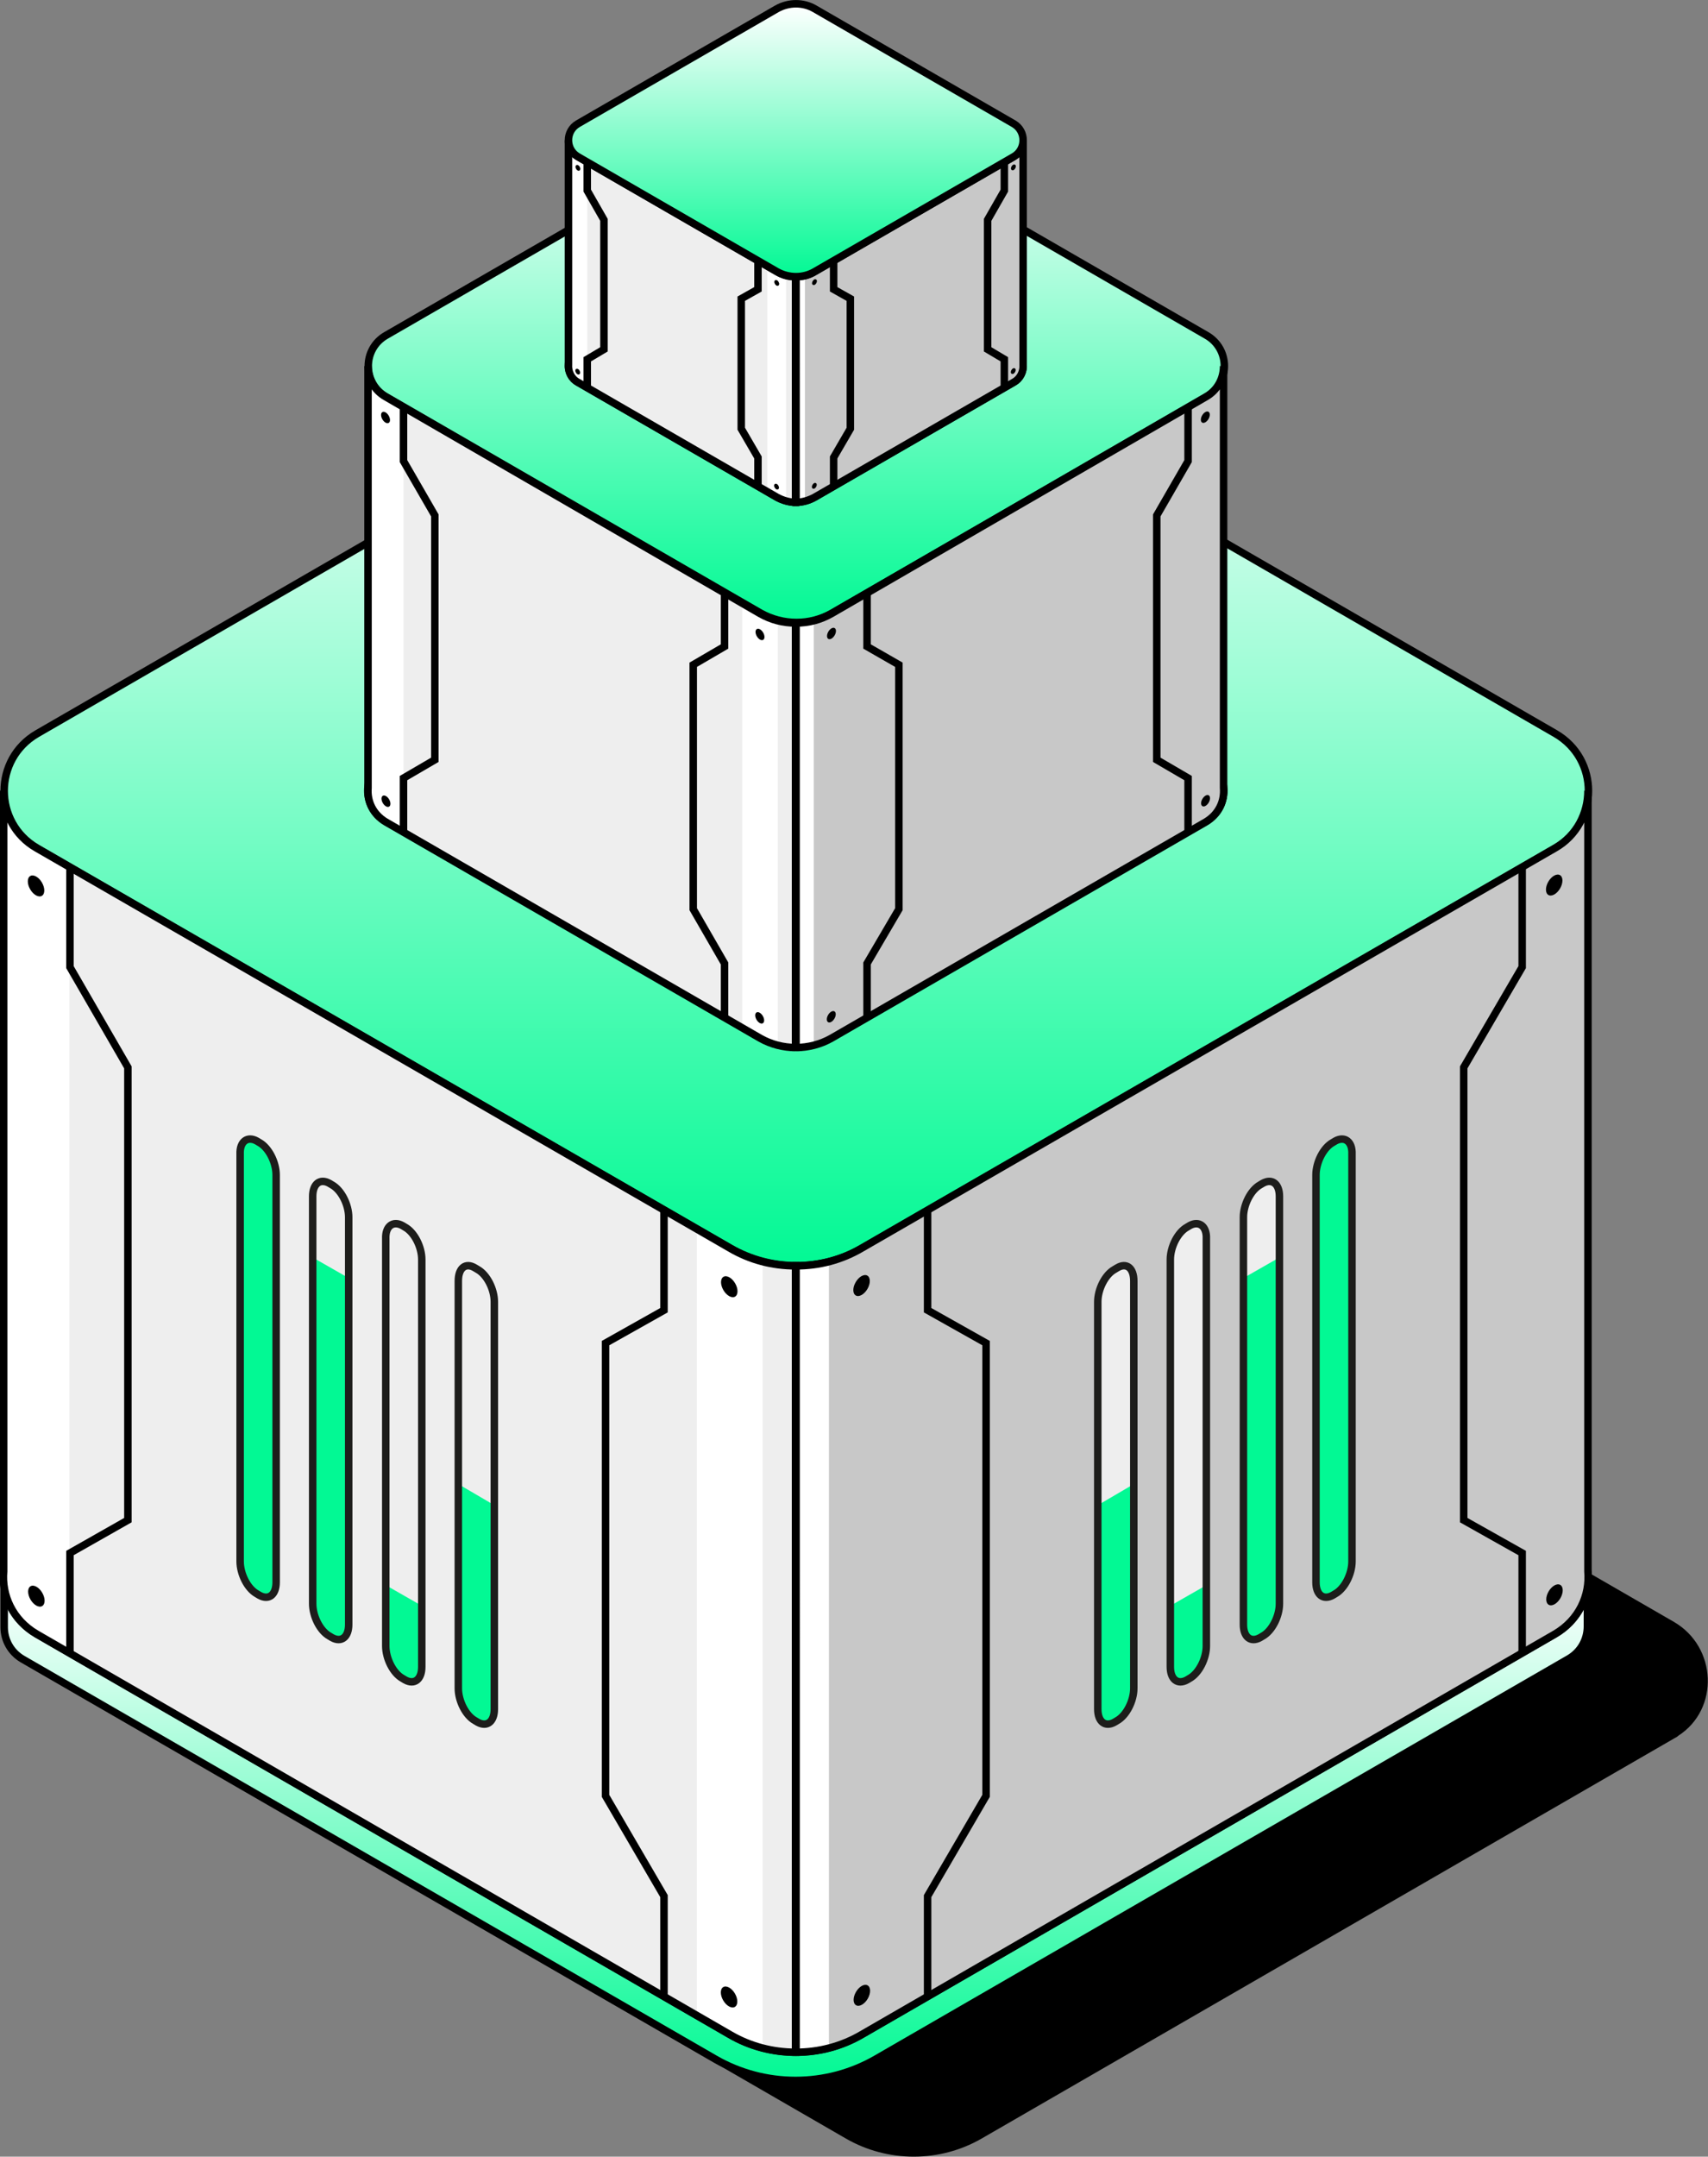 <?xml version="1.0" encoding="utf-8"?>
<!-- Generator: Adobe Illustrator 25.4.1, SVG Export Plug-In . SVG Version: 6.00 Build 0)  -->
<svg version="1.1" id="Capa_1" xmlns="http://www.w3.org/2000/svg" xmlns:xlink="http://www.w3.org/1999/xlink" x="0px" y="0px"
	 viewBox="0 0 327.2 413" style="enable-background:new 0 0 327.2 413;" xml:space="preserve">
<rect x="0" y="0" width="327.2" height="413" fill="#808080" stroke="none"/>
<style type="text/css">
	.st0{stroke:#000000;stroke-width:1.433;stroke-miterlimit:10;}
	.st1{fill:url(#SVGID_1_);stroke:#000000;stroke-width:1.433;stroke-miterlimit:10;}
	.st2{fill:#EEEEEE;stroke:#000000;stroke-width:1.433;stroke-miterlimit:10;}
	
		.st3{fill:url(#SVGID_00000180355111678648359120000003156604163931238541_);stroke:#000000;stroke-width:1.433;stroke-miterlimit:10;}
	.st4{fill:#EEEEEE;}
	.st5{clip-path:url(#SVGID_00000056395888689176699770000011357607252791130543_);fill:#FFFFFF;}
	.st6{fill:none;}
	.st7{fill:none;stroke:#000000;stroke-width:1.433;stroke-miterlimit:10;}
	.st8{fill:#C8C8C8;}
	.st9{clip-path:url(#SVGID_00000131367098484678007440000010684367649270102438_);fill:#FFFFFF;}
	.st10{clip-path:url(#SVGID_00000139274278912948548620000010140266477143935632_);fill:#02F994;}
	.st11{clip-path:url(#SVGID_00000130625242279547946850000017100470790385936306_);fill:#02F994;}
	.st12{clip-path:url(#SVGID_00000095302010902250910830000011464622504196765059_);fill:#02F994;}
	.st13{clip-path:url(#SVGID_00000057145358393701998670000003723785814780456338_);fill:#02F994;}
	.st14{fill:none;stroke:#1D1D1B;stroke-width:1.433;stroke-miterlimit:10;}
	.st15{clip-path:url(#SVGID_00000160173697479039397920000005927453082375355021_);fill:#02F994;}
	.st16{clip-path:url(#SVGID_00000043452021485299948760000002827776304202402749_);fill:#02F994;}
	.st17{clip-path:url(#SVGID_00000141413090698108412120000017818588053199284157_);fill:#02F994;}
	.st18{clip-path:url(#SVGID_00000079458924845814851590000016706896145851733388_);fill:#02F994;}
	
		.st19{fill:url(#SVGID_00000132785418843961104450000017121450857925777059_);stroke:#000000;stroke-width:1.433;stroke-miterlimit:10;}
	.st20{clip-path:url(#SVGID_00000015324481100460783810000007075014301785125518_);fill:#FFFFFF;}
	.st21{clip-path:url(#SVGID_00000067194148471524004020000013743928051949388929_);fill:#FFFFFF;}
	.st22{clip-path:url(#SVGID_00000069374059712885676080000009845622855993222835_);fill:#FFFFFF;}
	.st23{clip-path:url(#SVGID_00000058574667740354796360000002165591406066727325_);fill:#FFFFFF;}
	
		.st24{fill:url(#SVGID_00000000199035065273374630000004471486927182589349_);stroke:#000000;stroke-width:1.433;stroke-miterlimit:10;}
	.st25{fill:#02F994;}
	.st26{fill:#FFAFA5;stroke:#000000;stroke-width:1.433;stroke-miterlimit:10;}
	.st27{fill:#FFFFFF;}
	.st28{opacity:0.5;fill:#02F994;}
	
		.st29{fill:url(#SVGID_00000093158123849592361200000001228177515163025300_);stroke:#000000;stroke-width:1.433;stroke-miterlimit:10;}
	.st30{clip-path:url(#SVGID_00000181787529510363905100000009439159866845533106_);fill:#FFFFFF;}
	.st31{fill:#C8C8C8;stroke:#000000;stroke-width:1.433;stroke-miterlimit:10;}
	.st32{clip-path:url(#SVGID_00000170252220553034836300000018395317597085927089_);fill:#FFFFFF;}
	
		.st33{fill:url(#SVGID_00000098178570938227088640000007211034953678636197_);stroke:#000000;stroke-width:1.433;stroke-miterlimit:10;}
	.st34{fill:#1D1D1B;}
	.st35{clip-path:url(#SVGID_00000163051016498848717730000005373084801348818344_);}
	.st36{fill:#FFAFA5;}
	.st37{clip-path:url(#SVGID_00000089542251565659749050000015781707319072755115_);}
	.st38{fill:#02F994;stroke:#000000;stroke-width:1.433;stroke-miterlimit:10;}
	.st39{clip-path:url(#SVGID_00000051367336245076874170000016366666123345943682_);}
</style>
<g>
	<g>
		<g>
			<path class="st0" d="M320.3,311.2l-133.9-77.3c-7.1-4.1-15.9-4.5-23.2-0.6c-0.3,0.1-0.5,0.3-0.7,0.4L29.6,310.3
				c-8.4,4.9-8.4,17,0,21.9l132.8,76.7c7.8,4.5,17.5,4.5,25.3,0l132.8-76.7c0.2-0.1,0.4-0.2,0.6-0.4
				C328.6,327,328.1,315.7,320.3,311.2z"/>
		</g>
		<g>
			<g>
				<linearGradient id="SVGID_1_" gradientUnits="userSpaceOnUse" x1="152.456" y1="398.476" x2="152.456" y2="302.93">
					<stop  offset="0" style="stop-color:#02F994"/>
					<stop  offset="1" style="stop-color:#FFFFFF"/>
				</linearGradient>
				<path class="st1" d="M0.8,302.9v8.7c0,2.5,1.3,4.8,3.5,6.1L137,394.3c4.7,2.7,10,4.1,15.4,4.1s10.7-1.4,15.4-4.1l132.8-76.7
					c0,0,0,0,0,0c2.2-1.3,3.5-3.6,3.5-6.2v-8.6L0.8,302.9z"/>
				<path class="st2" d="M165.1,214.3L297.9,291c8.4,4.9,8.4,17,0,21.9l-132.8,76.7c-7.8,4.5-17.5,4.5-25.3,0L7,312.9
					c-8.4-4.9-8.4-17,0-21.9l132.8-76.7C147.6,209.8,157.3,209.8,165.1,214.3z"/>
				
					<linearGradient id="SVGID_00000131333657602434412480000002543397061503531960_" gradientUnits="userSpaceOnUse" x1="152.543" y1="242.406" x2="152.543" y2="60.435">
					<stop  offset="0" style="stop-color:#02F994"/>
					<stop  offset="1" style="stop-color:#FFFFFF"/>
				</linearGradient>
				
					<path style="fill:url(#SVGID_00000131333657602434412480000002543397061503531960_);stroke:#000000;stroke-width:1.433;stroke-miterlimit:10;" d="
					M165.2,63.8L298,140.5c8.4,4.9,8.4,17,0,21.9L165.2,239c-7.8,4.5-17.5,4.5-25.3,0L7.1,162.4c-8.4-4.9-8.4-17,0-21.9l132.8-76.7
					C147.7,59.3,157.4,59.3,165.2,63.8z"/>
				<g>
					<g>
						<g>
							<path class="st4" d="M7,162.4c-4.2-2.4-6.3-6.7-6.3-11l0,0v149.5l0,0c-0.4,4.6,1.7,9.3,6.3,12l132.8,76.7
								c3.9,2.3,8.3,3.4,12.6,3.4V242.4c-4.4,0-8.7-1.1-12.6-3.4L7,162.4z"/>
							<g>
								<defs>
									<path id="SVGID_00000146486869768052642470000001094267465380548259_" d="M7,162.4c-4.2-2.4-6.3-6.7-6.3-11l0,0v149.5l0,0
										c-0.4,4.6,1.7,9.3,6.3,12l132.8,76.7c3.9,2.3,8.3,3.4,12.6,3.4V242.4c-4.4,0-8.7-1.1-12.6-3.4L7,162.4z"/>
								</defs>
								<clipPath id="SVGID_00000141432004123714516170000000609627233438172302_">
									<use xlink:href="#SVGID_00000146486869768052642470000001094267465380548259_"  style="overflow:visible;"/>
								</clipPath>
								
									<rect x="0.7" y="151.4" style="clip-path:url(#SVGID_00000141432004123714516170000000609627233438172302_);fill:#FFFFFF;" width="12.6" height="165.2"/>
								
									<rect x="133.5" y="231.6" style="clip-path:url(#SVGID_00000141432004123714516170000000609627233438172302_);fill:#FFFFFF;" width="12.6" height="161.3"/>
							</g>
							<g>
								<ellipse transform="matrix(0.863 -0.505 0.505 0.863 -174.042 123.09)" cx="139.8" cy="382.3" rx="1.3" ry="2.2"/>
							</g>
							<g>
								<ellipse transform="matrix(0.863 -0.505 0.505 0.863 -105.324 104.445)" cx="139.8" cy="246.3" rx="1.3" ry="2.2"/>
							</g>
							<g>
								<ellipse transform="matrix(0.863 -0.505 0.505 0.863 -84.782 26.823)" cx="7" cy="169.6" rx="1.3" ry="2.2"/>
								<polygon class="st6" points="13.4,180.6 0.7,173.3 0.7,158.7 13.4,166 								"/>
							</g>
							<polyline class="st7" points="13.4,166 13.4,185.2 24.5,204.4 24.5,291.1 13.4,297.4 13.4,316.6 							"/>
							<path class="st7" d="M7,162.4c-4.2-2.4-6.3-6.7-6.3-11l0,0v149.5l0,0c-0.4,4.6,1.7,9.3,6.3,12l132.8,76.7
								c3.9,2.3,8.3,3.4,12.6,3.4V242.4c-4.4,0-8.7-1.1-12.6-3.4L7,162.4z"/>
							<polyline class="st7" points="127.2,231.7 127.2,250.9 116,257.2 116,343.9 127.2,363.1 127.2,382.3 							"/>
						</g>
						<ellipse transform="matrix(0.863 -0.505 0.505 0.863 -153.489 45.511)" cx="7.1" cy="305.6" rx="1.3" ry="2.2"/>
					</g>
					<g>
						<g>
							<path class="st8" d="M297.9,162.4c4.2-2.4,6.3-6.7,6.3-11l0,0v149.5l0,0c0.4,4.6-1.7,9.3-6.3,12l-132.8,76.7
								c-3.9,2.3-8.3,3.4-12.6,3.4V242.4c4.4,0,8.7-1.1,12.6-3.4L297.9,162.4z"/>
							<g>
								<defs>
									<path id="SVGID_00000038384459627874671490000008378109755543523234_" d="M297.9,162.4c4.2-2.4,6.3-6.7,6.3-11l0,0v149.5
										l0,0c0.4,4.6-1.7,9.3-6.3,12l-132.8,76.7c-3.9,2.3-8.3,3.4-12.6,3.4V242.4c4.4,0,8.7-1.1,12.6-3.4L297.9,162.4z"/>
								</defs>
								<clipPath id="SVGID_00000115480947370726328310000013930746785232837283_">
									<use xlink:href="#SVGID_00000038384459627874671490000008378109755543523234_"  style="overflow:visible;"/>
								</clipPath>
								
									<rect x="152.5" y="231.6" style="clip-path:url(#SVGID_00000115480947370726328310000013930746785232837283_);fill:#FFFFFF;" width="6.3" height="161.3"/>
							</g>
							<g>
								<polygon class="st6" points="291.6,180.6 304.2,173.3 304.2,158.7 291.6,166 								"/>
							</g>
							<polyline class="st7" points="291.6,166 291.6,185.2 280.4,204.4 280.4,291.1 291.6,297.4 291.6,316.6 							"/>
							<path class="st7" d="M297.9,162.4c4.2-2.4,6.3-6.7,6.3-11l0,0v149.5l0,0c0.4,4.6-1.7,9.3-6.3,12l-132.8,76.7
								c-3.9,2.3-8.3,3.4-12.6,3.4V242.4c4.4,0,8.7-1.1,12.6-3.4L297.9,162.4z"/>
							<polyline class="st7" points="177.7,231.7 177.7,250.9 188.9,257.2 188.9,343.9 177.7,363.1 177.7,382.3 							"/>
						</g>
					</g>
				</g>
				<g>
					<ellipse transform="matrix(0.505 -0.863 0.863 0.505 -130.883 264.277)" cx="165.1" cy="246.3" rx="2.2" ry="1.3"/>
				</g>
				<ellipse transform="matrix(0.505 -0.863 0.863 0.505 0.932 340.926)" cx="297.9" cy="169.6" rx="2.2" ry="1.3"/>
				<g>
					<g>
						<ellipse transform="matrix(0.505 -0.863 0.863 0.505 -248.195 331.516)" cx="165.1" cy="382.3" rx="2.2" ry="1.3"/>
					</g>
					<ellipse transform="matrix(0.505 -0.863 0.863 0.505 -116.38 408.165)" cx="297.9" cy="305.6" rx="2.2" ry="1.3"/>
				</g>
				<g>
					<path class="st4" d="M214,329.5l-0.5,0.3c-1.8,1-3.2-0.1-3.2-2.5v-78c0-2.4,1.4-5.2,3.2-6.2l0.5-0.3c1.8-1,3.2,0.1,3.2,2.5v78
						C217.2,325.6,215.8,328.4,214,329.5z"/>
					<g>
						<defs>
							<path id="SVGID_00000016060487663958241960000011191850818706726027_" d="M214,329.5l-0.5,0.3c-1.8,1-3.2-0.1-3.2-2.5v-78
								c0-2.4,1.4-5.2,3.2-6.2l0.5-0.3c1.8-1,3.2,0.1,3.2,2.5v78C217.2,325.6,215.8,328.4,214,329.5z"/>
						</defs>
						<clipPath id="SVGID_00000131338355097737536180000005712137918832774313_">
							<use xlink:href="#SVGID_00000016060487663958241960000011191850818706726027_"  style="overflow:visible;"/>
						</clipPath>
						<polygon style="clip-path:url(#SVGID_00000131338355097737536180000005712137918832774313_);fill:#02F994;" points="
							217.2,327.6 210.2,331.6 210.2,288.3 217.2,284.2 						"/>
					</g>
					<path class="st4" d="M227.9,321.4l-0.5,0.3c-1.8,1-3.2-0.1-3.2-2.5v-78c0-2.4,1.4-5.2,3.2-6.2l0.5-0.3c1.8-1,3.2,0.1,3.2,2.5
						v78C231.2,317.6,229.7,320.3,227.9,321.4z"/>
					<g>
						<defs>
							<path id="SVGID_00000180326898851685728540000016172969283328658102_" d="M227.9,321.4l-0.5,0.3c-1.8,1-3.2-0.1-3.2-2.5v-78
								c0-2.4,1.4-5.2,3.2-6.2l0.5-0.3c1.8-1,3.2,0.1,3.2,2.5v78C231.2,317.6,229.7,320.3,227.9,321.4z"/>
						</defs>
						<clipPath id="SVGID_00000093870657051683726220000007330609920583369897_">
							<use xlink:href="#SVGID_00000180326898851685728540000016172969283328658102_"  style="overflow:visible;"/>
						</clipPath>
						<polygon style="clip-path:url(#SVGID_00000093870657051683726220000007330609920583369897_);fill:#02F994;" points="
							231.2,319.5 224.2,323.5 224.2,307.5 231.2,303.5 						"/>
					</g>
					<path class="st4" d="M241.9,313.3l-0.5,0.3c-1.8,1-3.2-0.1-3.2-2.5v-78c0-2.4,1.4-5.2,3.2-6.2l0.5-0.3c1.8-1,3.2,0.1,3.2,2.5
						v78C245.1,309.5,243.7,312.3,241.9,313.3z"/>
					<g>
						<defs>
							<path id="SVGID_00000027593925083787103380000006758858679133167264_" d="M241.9,313.3l-0.5,0.3c-1.8,1-3.2-0.1-3.2-2.5v-78
								c0-2.4,1.4-5.2,3.2-6.2l0.5-0.3c1.8-1,3.2,0.1,3.2,2.5v78C245.1,309.5,243.7,312.3,241.9,313.3z"/>
						</defs>
						<clipPath id="SVGID_00000170962893142844396380000006514686144491582353_">
							<use xlink:href="#SVGID_00000027593925083787103380000006758858679133167264_"  style="overflow:visible;"/>
						</clipPath>
						<polygon style="clip-path:url(#SVGID_00000170962893142844396380000006514686144491582353_);fill:#02F994;" points="
							245.1,311.4 238.1,315.5 238.1,244.8 245.1,240.8 						"/>
					</g>
					<path class="st4" d="M255.8,305.2l-0.5,0.3c-1.8,1-3.2-0.1-3.2-2.5v-78c0-2.4,1.4-5.2,3.2-6.2l0.5-0.3c1.8-1,3.2,0.1,3.2,2.5
						v78C259.1,301.4,257.6,304.2,255.8,305.2z"/>
					<g>
						<defs>
							<path id="SVGID_00000100362886479287608990000007187371866926677658_" d="M255.8,305.2l-0.5,0.3c-1.8,1-3.2-0.1-3.2-2.5v-78
								c0-2.4,1.4-5.2,3.2-6.2l0.5-0.3c1.8-1,3.2,0.1,3.2,2.5v78C259.1,301.4,257.6,304.2,255.8,305.2z"/>
						</defs>
						<clipPath id="SVGID_00000133508057090771999830000012662639945540258712_">
							<use xlink:href="#SVGID_00000100362886479287608990000007187371866926677658_"  style="overflow:visible;"/>
						</clipPath>
						<polygon style="clip-path:url(#SVGID_00000133508057090771999830000012662639945540258712_);fill:#02F994;" points="
							259.1,303.3 252.1,307.4 252.1,220.7 259.1,216.7 						"/>
					</g>
					<g>
						<path class="st14" d="M214,242.8l-0.5,0.3c-1.8,1-3.2,3.8-3.2,6.2v78c0,2.4,1.4,3.5,3.2,2.5l0.5-0.3c1.8-1,3.2-3.8,3.2-6.2
							v-78C217.2,242.8,215.8,241.7,214,242.8z"/>
						<path class="st14" d="M227.9,234.7l-0.5,0.3c-1.8,1-3.2,3.8-3.2,6.2v78c0,2.4,1.4,3.5,3.2,2.5l0.5-0.3c1.8-1,3.2-3.8,3.2-6.2
							v-78C231.2,234.8,229.7,233.7,227.9,234.7z"/>
						<path class="st14" d="M241.9,226.6l-0.5,0.3c-1.8,1-3.2,3.8-3.2,6.2v78c0,2.4,1.4,3.5,3.2,2.5l0.5-0.3c1.8-1,3.2-3.8,3.2-6.2
							v-78C245.1,226.7,243.7,225.6,241.9,226.6z"/>
						<path class="st14" d="M255.8,218.5l-0.5,0.3c-1.8,1-3.2,3.8-3.2,6.2v78c0,2.4,1.4,3.5,3.2,2.5l0.5-0.3c1.8-1,3.2-3.8,3.2-6.2
							v-78C259.1,218.6,257.6,217.5,255.8,218.5z"/>
					</g>
				</g>
				<g>
					<path class="st4" d="M91,329.5l0.5,0.3c1.8,1,3.2-0.1,3.2-2.5v-78c0-2.4-1.4-5.2-3.2-6.2l-0.5-0.3c-1.8-1-3.2,0.1-3.2,2.5v78
						C87.8,325.6,89.2,328.4,91,329.5z"/>
					<g>
						<defs>
							<path id="SVGID_00000054247664585345985200000007031653956329915527_" d="M91,329.5l0.5,0.3c1.8,1,3.2-0.1,3.2-2.5v-78
								c0-2.4-1.4-5.2-3.2-6.2l-0.5-0.3c-1.8-1-3.2,0.1-3.2,2.5v78C87.8,325.6,89.2,328.4,91,329.5z"/>
						</defs>
						<clipPath id="SVGID_00000150066081948218016030000011058741665115881103_">
							<use xlink:href="#SVGID_00000054247664585345985200000007031653956329915527_"  style="overflow:visible;"/>
						</clipPath>
						<polygon style="clip-path:url(#SVGID_00000150066081948218016030000011058741665115881103_);fill:#02F994;" points="
							87.8,327.6 94.8,331.6 94.8,288.3 87.8,284.2 						"/>
					</g>
					<path class="st4" d="M77.1,321.4l0.5,0.3c1.8,1,3.2-0.1,3.2-2.5v-78c0-2.4-1.4-5.2-3.2-6.2l-0.5-0.3c-1.8-1-3.2,0.1-3.2,2.5v78
						C73.8,317.6,75.3,320.3,77.1,321.4z"/>
					<g>
						<defs>
							<path id="SVGID_00000040551941541891616060000015982195021528189826_" d="M77.1,321.4l0.5,0.3c1.8,1,3.2-0.1,3.2-2.5v-78
								c0-2.4-1.4-5.2-3.2-6.2l-0.5-0.3c-1.8-1-3.2,0.1-3.2,2.5v78C73.8,317.6,75.3,320.3,77.1,321.4z"/>
						</defs>
						<clipPath id="SVGID_00000021801656715651906230000014200335150734688681_">
							<use xlink:href="#SVGID_00000040551941541891616060000015982195021528189826_"  style="overflow:visible;"/>
						</clipPath>
						<polygon style="clip-path:url(#SVGID_00000021801656715651906230000014200335150734688681_);fill:#02F994;" points="
							73.8,319.5 80.8,323.5 80.8,307.5 73.8,303.5 						"/>
					</g>
					<path class="st4" d="M63.1,313.3l0.5,0.3c1.8,1,3.2-0.1,3.2-2.5v-78c0-2.4-1.4-5.2-3.2-6.2l-0.5-0.3c-1.8-1-3.2,0.1-3.2,2.5v78
						C59.9,309.5,61.3,312.3,63.1,313.3z"/>
					<g>
						<defs>
							<path id="SVGID_00000067933445240839747430000013317326599892834227_" d="M63.1,313.3l0.5,0.3c1.8,1,3.2-0.1,3.2-2.5v-78
								c0-2.4-1.4-5.2-3.2-6.2l-0.5-0.3c-1.8-1-3.2,0.1-3.2,2.5v78C59.9,309.5,61.3,312.3,63.1,313.3z"/>
						</defs>
						<clipPath id="SVGID_00000064333964097972416430000002030632296967712395_">
							<use xlink:href="#SVGID_00000067933445240839747430000013317326599892834227_"  style="overflow:visible;"/>
						</clipPath>
						<polygon style="clip-path:url(#SVGID_00000064333964097972416430000002030632296967712395_);fill:#02F994;" points="
							59.9,311.4 66.9,315.5 66.9,244.8 59.9,240.8 						"/>
					</g>
					<path class="st4" d="M49.2,305.2l0.5,0.3c1.8,1,3.2-0.1,3.2-2.5v-78c0-2.4-1.4-5.2-3.2-6.2l-0.5-0.3c-1.8-1-3.2,0.1-3.2,2.5v78
						C45.9,301.4,47.4,304.2,49.2,305.2z"/>
					<g>
						<defs>
							<path id="SVGID_00000007399548498500600370000001591998027498559418_" d="M49.2,305.2l0.5,0.3c1.8,1,3.2-0.1,3.2-2.5v-78
								c0-2.4-1.4-5.2-3.2-6.2l-0.5-0.3c-1.8-1-3.2,0.1-3.2,2.5v78C45.9,301.4,47.4,304.2,49.2,305.2z"/>
						</defs>
						<clipPath id="SVGID_00000068677112434331333200000011035244997482832568_">
							<use xlink:href="#SVGID_00000007399548498500600370000001591998027498559418_"  style="overflow:visible;"/>
						</clipPath>
						<polygon style="clip-path:url(#SVGID_00000068677112434331333200000011035244997482832568_);fill:#02F994;" points="
							45.9,303.3 52.9,307.4 52.9,220.7 45.9,216.7 						"/>
					</g>
					<g>
						<path class="st14" d="M91,242.8l0.5,0.3c1.8,1,3.2,3.8,3.2,6.2v78c0,2.4-1.4,3.5-3.2,2.5l-0.5-0.3c-1.8-1-3.2-3.8-3.2-6.2v-78
							C87.8,242.8,89.2,241.7,91,242.8z"/>
						<path class="st14" d="M77.1,234.7l0.5,0.3c1.8,1,3.2,3.8,3.2,6.2v78c0,2.4-1.4,3.5-3.2,2.5l-0.5-0.3c-1.8-1-3.2-3.8-3.2-6.2
							v-78C73.8,234.8,75.3,233.7,77.1,234.7z"/>
						<path class="st14" d="M63.1,226.6l0.5,0.3c1.8,1,3.2,3.8,3.2,6.2v78c0,2.4-1.4,3.5-3.2,2.5l-0.5-0.3c-1.8-1-3.2-3.8-3.2-6.2
							v-78C59.9,226.7,61.3,225.6,63.1,226.6z"/>
						<path class="st14" d="M49.2,218.5l0.5,0.3c1.8,1,3.2,3.8,3.2,6.2v78c0,2.4-1.4,3.5-3.2,2.5l-0.5-0.3c-1.8-1-3.2-3.8-3.2-6.2
							v-78C45.9,218.6,47.4,217.5,49.2,218.5z"/>
					</g>
				</g>
			</g>
			<g>
				<path class="st2" d="M159.3,104.1l71.7,41.4c4.6,2.6,4.6,9.2,0,11.8l-71.7,41.4c-4.2,2.4-9.4,2.4-13.7,0l-71.7-41.4
					c-4.6-2.6-4.6-9.2,0-11.8l71.7-41.4C149.9,101.6,155.1,101.6,159.3,104.1z"/>
				
					<linearGradient id="SVGID_00000017499095551084133350000000516444648637911685_" gradientUnits="userSpaceOnUse" x1="152.523" y1="119.246" x2="152.523" y2="20.924">
					<stop  offset="0" style="stop-color:#02F994"/>
					<stop  offset="1" style="stop-color:#FFFFFF"/>
				</linearGradient>
				
					<path style="fill:url(#SVGID_00000017499095551084133350000000516444648637911685_);stroke:#000000;stroke-width:1.433;stroke-miterlimit:10;" d="
					M159.4,22.8l71.7,41.4c4.6,2.6,4.6,9.2,0,11.8l-71.7,41.4c-4.2,2.4-9.4,2.4-13.7,0L74,76c-4.6-2.6-4.6-9.2,0-11.8l71.7-41.4
					C149.9,20.3,155.1,20.3,159.4,22.8z"/>
				<g>
					<g>
						<g>
							<path class="st4" d="M73.9,76c-2.3-1.3-3.4-3.6-3.4-5.9l0,0v80.8l0,0c-0.2,2.5,0.9,5,3.4,6.5l71.7,41.4
								c2.1,1.2,4.5,1.8,6.8,1.8v-81.3c-2.4,0-4.7-0.6-6.8-1.8L73.9,76z"/>
							<g>
								<defs>
									<path id="SVGID_00000002384417927998572030000000635799261195497631_" d="M73.9,76c-2.3-1.3-3.4-3.6-3.4-5.9l0,0v80.8l0,0
										c-0.2,2.5,0.9,5,3.4,6.5l71.7,41.4c2.1,1.2,4.5,1.8,6.8,1.8v-81.3c-2.4,0-4.7-0.6-6.8-1.8L73.9,76z"/>
								</defs>
								<clipPath id="SVGID_00000112612773431644008630000011085769251232846997_">
									<use xlink:href="#SVGID_00000002384417927998572030000000635799261195497631_"  style="overflow:visible;"/>
								</clipPath>
								
									<rect x="70.5" y="70.1" style="clip-path:url(#SVGID_00000112612773431644008630000011085769251232846997_);fill:#FFFFFF;" width="6.8" height="89.2"/>
								
									<rect x="142.2" y="113.4" style="clip-path:url(#SVGID_00000112612773431644008630000011085769251232846997_);fill:#FFFFFF;" width="6.8" height="87.2"/>
							</g>
							<g>
								<ellipse transform="matrix(0.863 -0.505 0.505 0.863 -78.495 100.331)" cx="145.6" cy="194.8" rx="0.7" ry="1.2"/>
							</g>
							<g>
								<ellipse transform="matrix(0.863 -0.505 0.505 0.863 -41.366 90.256)" cx="145.6" cy="121.4" rx="0.7" ry="1.2"/>
							</g>
							<g>
								<ellipse transform="matrix(0.863 -0.505 0.505 0.863 -30.267 48.316)" cx="73.9" cy="79.9" rx="0.7" ry="1.2"/>
								<polygon class="st6" points="77.3,85.8 70.5,81.9 70.5,74 77.3,78 								"/>
							</g>
							<polyline class="st7" points="77.3,78 77.3,88.3 83.3,98.7 83.3,145.5 77.3,149 77.3,159.3 							"/>
							<path class="st7" d="M73.9,76c-2.3-1.3-3.4-3.6-3.4-5.9l0,0v80.8l0,0c-0.2,2.5,0.9,5,3.4,6.5l71.7,41.4
								c2.1,1.2,4.5,1.8,6.8,1.8v-81.3c-2.4,0-4.7-0.6-6.8-1.8L73.9,76z"/>
							<polyline class="st7" points="138.8,113.5 138.8,123.8 132.8,127.3 132.8,174.1 138.8,184.5 138.8,194.8 							"/>
						</g>
						<ellipse transform="matrix(0.863 -0.505 0.505 0.863 -67.39 58.414)" cx="74" cy="153.4" rx="0.7" ry="1.2"/>
					</g>
					<g>
						<g>
							<path class="st8" d="M231,76c2.3-1.3,3.4-3.6,3.4-5.9l0,0v80.8l0,0c0.2,2.5-0.9,5-3.4,6.5l-71.7,41.4
								c-2.1,1.2-4.5,1.8-6.8,1.8v-81.3c2.4,0,4.7-0.6,6.8-1.8L231,76z"/>
							<g>
								<defs>
									<path id="SVGID_00000163061204991978778510000005252412278737250457_" d="M231,76c2.3-1.3,3.4-3.6,3.4-5.9l0,0v80.8l0,0
										c0.2,2.5-0.9,5-3.4,6.5l-71.7,41.4c-2.1,1.2-4.5,1.8-6.8,1.8v-81.3c2.4,0,4.7-0.6,6.8-1.8L231,76z"/>
								</defs>
								<clipPath id="SVGID_00000088091480188988110630000011532862532120681600_">
									<use xlink:href="#SVGID_00000163061204991978778510000005252412278737250457_"  style="overflow:visible;"/>
								</clipPath>
								
									<rect x="152.5" y="113.4" style="clip-path:url(#SVGID_00000088091480188988110630000011532862532120681600_);fill:#FFFFFF;" width="3.4" height="87.2"/>
							</g>
							<g>
								<polygon class="st6" points="227.6,85.8 234.5,81.9 234.5,74 227.6,78 								"/>
							</g>
							<polyline class="st7" points="227.6,78 227.6,88.3 221.6,98.7 221.6,145.5 227.6,149 227.6,159.3 							"/>
							<path class="st7" d="M231,76c2.3-1.3,3.4-3.6,3.4-5.9l0,0v80.8l0,0c0.2,2.5-0.9,5-3.4,6.5l-71.7,41.4
								c-2.1,1.2-4.5,1.8-6.8,1.8v-81.3c2.4,0,4.7-0.6,6.8-1.8L231,76z"/>
							<polyline class="st7" points="166.1,113.5 166.1,123.8 172.2,127.3 172.2,174.1 166.1,184.5 166.1,194.8 							"/>
						</g>
					</g>
				</g>
				<g>
					<ellipse transform="matrix(0.505 -0.863 0.863 0.505 -25.927 197.48)" cx="159.3" cy="121.4" rx="1.2" ry="0.7"/>
				</g>
				<ellipse transform="matrix(0.505 -0.863 0.863 0.505 45.294 238.894)" cx="231" cy="79.9" rx="1.2" ry="0.7"/>
				<g>
					<g>
						<ellipse transform="matrix(0.505 -0.863 0.863 0.505 -89.313 233.81)" cx="159.3" cy="194.8" rx="1.2" ry="0.7"/>
					</g>
					<ellipse transform="matrix(0.505 -0.863 0.863 0.505 -18.091 275.224)" cx="231" cy="153.4" rx="1.2" ry="0.7"/>
				</g>
			</g>
			<g>
				<path class="st2" d="M156.1,44.9l38.1,22c2.4,1.4,2.4,4.9,0,6.3l-38.1,22c-2.2,1.3-5,1.3-7.3,0l-38.1-22c-2.4-1.4-2.4-4.9,0-6.3
					l38.1-22C151.1,43.6,153.8,43.6,156.1,44.9z"/>
				<g>
					<g>
						<g>
							<path class="st4" d="M110.7,30c-1.2-0.7-1.8-1.9-1.8-3.1l0,0v42.9l0,0c-0.1,1.3,0.5,2.7,1.8,3.4l38.1,22c1.1,0.6,2.4,1,3.6,1
								V53c-1.3,0-2.5-0.3-3.6-1L110.7,30z"/>
							<g>
								<defs>
									<path id="SVGID_00000015322508462186320800000002149961375212429710_" d="M110.7,30c-1.2-0.7-1.8-1.9-1.8-3.1l0,0v42.9l0,0
										c-0.1,1.3,0.5,2.7,1.8,3.4l38.1,22c1.1,0.6,2.4,1,3.6,1V53c-1.3,0-2.5-0.3-3.6-1L110.7,30z"/>
								</defs>
								<clipPath id="SVGID_00000093163019092251292350000017275652049784214454_">
									<use xlink:href="#SVGID_00000015322508462186320800000002149961375212429710_"  style="overflow:visible;"/>
								</clipPath>
								
									<rect x="108.9" y="26.8" style="clip-path:url(#SVGID_00000093163019092251292350000017275652049784214454_);fill:#FFFFFF;" width="3.6" height="47.4"/>
								
									<rect x="147" y="49.9" style="clip-path:url(#SVGID_00000093163019092251292350000017275652049784214454_);fill:#FFFFFF;" width="3.6" height="46.3"/>
							</g>
							<g>
								<ellipse transform="matrix(0.863 -0.505 0.505 0.863 -26.669 87.988)" cx="148.8" cy="93.1" rx="0.4" ry="0.6"/>
							</g>
							<g>
								<ellipse transform="matrix(0.863 -0.505 0.505 0.863 -6.935 82.634)" cx="148.8" cy="54.1" rx="0.4" ry="0.6"/>
							</g>
							<g>
								<ellipse transform="matrix(0.863 -0.505 0.505 0.863 -1.036 60.343)" cx="110.7" cy="32.1" rx="0.4" ry="0.6"/>
								<polygon class="st6" points="112.5,35.2 108.9,33.1 108.9,28.9 112.5,31 								"/>
							</g>
							<polyline class="st7" points="112.5,31 112.5,36.5 115.7,42.1 115.7,66.9 112.5,68.8 112.5,74.3 							"/>
							<path class="st7" d="M110.7,30c-1.2-0.7-1.8-1.9-1.8-3.1l0,0v42.9l0,0c-0.1,1.3,0.5,2.7,1.8,3.4l38.1,22c1.1,0.6,2.4,1,3.6,1
								V53c-1.3,0-2.5-0.3-3.6-1L110.7,30z"/>
							<polyline class="st7" points="145.2,49.9 145.2,55.4 142,57.2 142,82.1 145.2,87.6 145.2,93.1 							"/>
						</g>
						<ellipse transform="matrix(0.863 -0.505 0.505 0.863 -20.766 65.71)" cx="110.7" cy="71.1" rx="0.4" ry="0.6"/>
					</g>
					<g>
						<g>
							<path class="st8" d="M194.2,30c1.2-0.7,1.8-1.9,1.8-3.1l0,0v42.9l0,0c0.1,1.3-0.5,2.7-1.8,3.4l-38.1,22c-1.1,0.6-2.4,1-3.6,1
								V53c1.3,0,2.5-0.3,3.6-1L194.2,30z"/>
							<g>
								<defs>
									<path id="SVGID_00000072262414881339967480000014159927018905496986_" d="M194.2,30c1.2-0.7,1.8-1.9,1.8-3.1l0,0v42.9l0,0
										c0.1,1.3-0.5,2.7-1.8,3.4l-38.1,22c-1.1,0.6-2.4,1-3.6,1V53c1.3,0,2.5-0.3,3.6-1L194.2,30z"/>
								</defs>
								<clipPath id="SVGID_00000038390340597841045400000003646937003489175197_">
									<use xlink:href="#SVGID_00000072262414881339967480000014159927018905496986_"  style="overflow:visible;"/>
								</clipPath>
								
									<rect x="152.4" y="49.9" style="clip-path:url(#SVGID_00000038390340597841045400000003646937003489175197_);fill:#FFFFFF;" width="1.8" height="46.3"/>
							</g>
							<g>
								<polygon class="st6" points="192.4,35.2 196,33.1 196,28.9 192.4,31 								"/>
							</g>
							<polyline class="st7" points="192.4,31 192.4,36.5 189.2,42.1 189.2,66.9 192.4,68.8 192.4,74.3 							"/>
							<path class="st7" d="M194.2,30c1.2-0.7,1.8-1.9,1.8-3.1l0,0v42.9l0,0c0.1,1.3-0.5,2.7-1.8,3.4l-38.1,22c-1.1,0.6-2.4,1-3.6,1
								V53c1.3,0,2.5-0.3,3.6-1L194.2,30z"/>
							<polyline class="st7" points="159.7,49.9 159.7,55.4 162.9,57.2 162.9,82.1 159.7,87.6 159.7,93.1 							"/>
						</g>
					</g>
				</g>
				<g>
					<ellipse transform="matrix(0.505 -0.863 0.863 0.505 30.511 161.425)" cx="156.1" cy="54.1" rx="0.6" ry="0.4"/>
				</g>
				<ellipse transform="matrix(0.505 -0.863 0.863 0.505 68.365 183.437)" cx="194.2" cy="32.1" rx="0.6" ry="0.4"/>
				<g>
					<g>
						<ellipse transform="matrix(0.505 -0.863 0.863 0.505 -3.178 180.734)" cx="156.1" cy="93.1" rx="0.6" ry="0.4"/>
					</g>
					<ellipse transform="matrix(0.505 -0.863 0.863 0.505 34.676 202.746)" cx="194.2" cy="71.1" rx="0.6" ry="0.4"/>
				</g>
				
					<linearGradient id="SVGID_00000150784624135449987150000001372714529134616711_" gradientUnits="userSpaceOnUse" x1="152.468" y1="52.974" x2="152.468" y2="0.717">
					<stop  offset="0" style="stop-color:#02F994"/>
					<stop  offset="1" style="stop-color:#FFFFFF"/>
				</linearGradient>
				
					<path style="fill:url(#SVGID_00000150784624135449987150000001372714529134616711_);stroke:#000000;stroke-width:1.433;stroke-miterlimit:10;" d="
					M156.1,1.7l38.1,22c2.4,1.4,2.4,4.9,0,6.3l-38.1,22c-2.2,1.3-5,1.3-7.3,0l-38.1-22c-2.4-1.4-2.4-4.9,0-6.3l38.1-22
					C151.1,0.4,153.9,0.4,156.1,1.7z"/>
			</g>
		</g>
	</g>
</g>
</svg>
